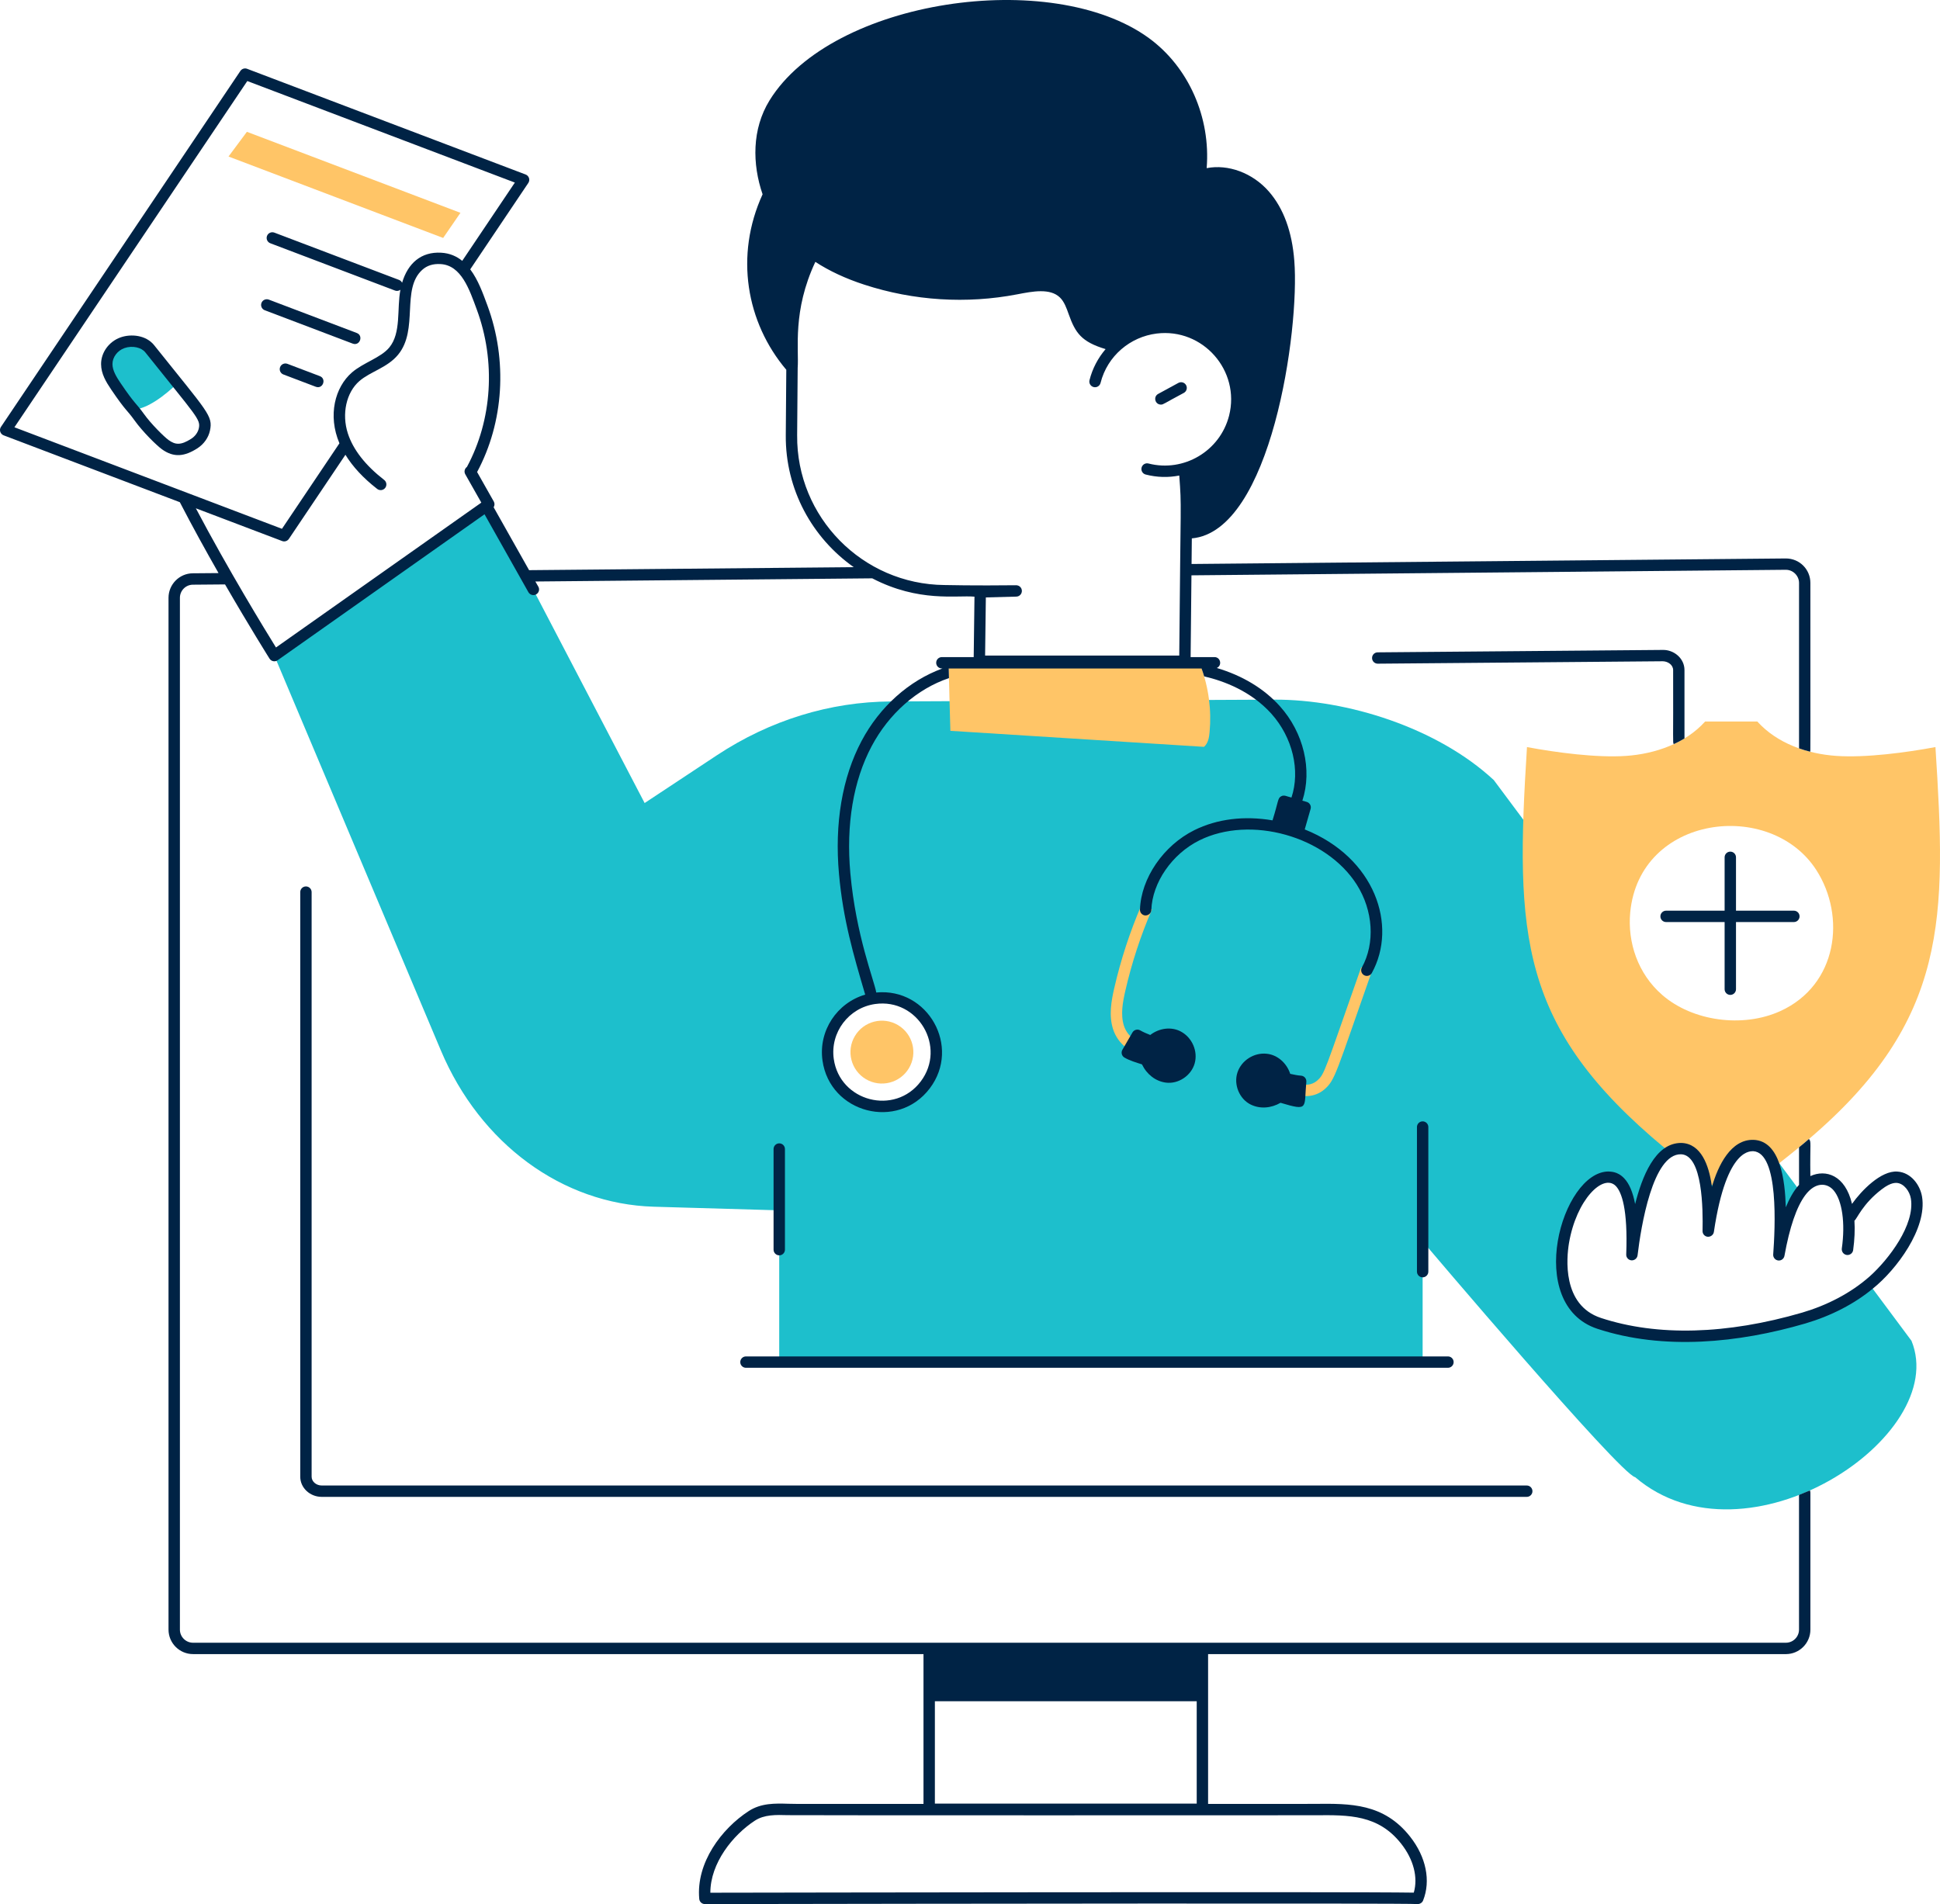 <svg xmlns="http://www.w3.org/2000/svg" width="545" height="535" viewBox="0 0 545 535" fill="none"><g clip-path="url(#clip0_921_267)"><path d="M137.044 141.206L181.095 225.633L201.475 212.157C216.316 202.373 233.15 197.172 250.325 197.088L357.959 196.579C378.488 196.495 403.793 204.474 419.653 219.183C492.932 317.555 340.787 113.292 505.845 334.892C502.936 338.796 501.005 345.44 499.73 352.571C500.38 343.665 501.491 322.194 492.554 321.861C484.316 321.602 481.102 337.693 479.881 345.907C480.051 338.393 479.873 323.007 472.323 322.731C462.922 322.401 459.542 343.228 458.44 352.529C458.907 340.177 457.441 330.838 451.986 330.753C440.649 330.584 430.183 365.581 449.268 371.842C466.845 377.615 487.142 376.065 506.736 370.336C513.361 368.383 519.792 365.263 525.143 360.807L536.988 376.724C548.029 403.655 490.516 441.667 459.373 415.053C455.127 414.267 399.655 348.773 399.655 348.773V381.86H218.904V340.072L183.642 339.053C157.997 338.31 134.899 321.352 123.86 295.163L77.07 184.208L137.044 141.209V141.206ZM232.641 297.749C233.809 306.09 241.537 311.904 249.879 310.738C258.223 309.571 264.04 301.845 262.871 293.505C261.681 285.164 253.976 279.348 245.632 280.517C237.288 281.706 231.472 289.41 232.64 297.751L232.641 297.749Z" fill="#1DBFCC"></path><path d="M428.974 209.906C437.105 211.433 448.568 212.962 456.805 212.388C464.999 211.819 473.496 208.866 479.012 202.731H493.682C499.211 208.853 507.628 211.819 515.888 212.388C524.125 212.96 535.59 211.433 543.72 209.906C546.78 257.749 547.498 286.541 508.181 320.034C505.397 322.492 499.169 327.343 498.499 327.887C497.31 324.172 495.399 321.966 492.554 321.859C487.82 321.711 484.593 326.932 482.428 334.063C481.217 333.141 480.839 332.907 478.967 331.474C477.884 326.147 475.805 322.857 472.322 322.729C471.112 322.686 469.987 323.005 468.947 323.621C468.523 323.26 468.077 322.921 467.653 322.559C426.583 288.47 425.662 262.631 428.972 209.906H428.974ZM466.975 279.56C475.467 286.946 489.585 288.877 500.115 284.102C516.292 276.759 518.627 257.446 510.242 244.436C497.332 224.428 460.588 228.925 457.974 256.364C457.19 264.726 460.076 273.575 466.975 279.56Z" fill="#FFC567"></path><path d="M243.241 303.208C239.046 300.716 237.666 295.297 240.159 291.103C242.652 286.91 248.073 285.53 252.267 288.022C256.462 290.514 257.842 295.934 255.349 300.127C252.857 304.32 247.435 305.7 243.241 303.208Z" fill="#FFC567"></path><path d="M322.541 295.997L321.975 292.852C319.202 293.365 316.577 290.821 315.738 288.193C314.745 285.08 315.422 281.494 316.137 278.378C317.925 270.571 320.441 262.883 323.616 255.529L320.68 254.26C317.427 261.794 314.85 269.667 313.019 277.663C312.212 281.193 311.453 285.282 312.691 289.163C314.008 293.295 318.114 296.801 322.54 295.999L322.541 295.997Z" fill="#FFC567"></path><path d="M372.075 306.078C375.134 303.414 375.254 301.662 385.425 272.819L382.408 271.757C371.964 301.369 372.19 301.734 369.972 303.669C368.616 304.849 366.258 305.26 365.13 304.033L362.775 306.196C365.169 308.799 369.485 308.334 372.074 306.078H372.075Z" fill="#FFC567"></path><path d="M266.503 187.09C266.599 190.969 266.849 201.474 266.991 205.343L338.237 209.842C339.404 208.823 339.68 207.21 339.808 205.703C340.376 199.584 339.591 193.273 337.303 187.09C337 187.09 321.288 186.413 266.501 187.09H266.503Z" fill="#FFC567"></path><path d="M129.353 59.797C128.879 59.617 69.36 37.036 69.36 37.036L64.198 43.979L124.495 66.857L129.351 59.799L129.353 59.797Z" fill="#FFC567"></path><path d="M29.994 102.308C29.999 104.57 31.271 106.644 32.565 108.554C34.064 110.767 35.649 112.93 37.319 115.027C41.156 115.181 46.753 110.756 49.839 107.685C47.233 104.446 44.635 101.214 42.039 97.966C40.379 95.902 37.003 95.387 34.416 96.3C31.83 97.214 29.983 99.72 29.996 102.306L29.994 102.308Z" fill="#1DBFCC"></path><path d="M430.508 418.983C430.508 419.866 429.792 420.58 428.91 420.58H90.401C87.063 420.58 84.347 418.036 84.347 414.906V250.66C84.347 249.777 85.063 249.062 85.945 249.062C86.827 249.062 87.543 249.778 87.543 250.66V414.906C87.543 416.273 88.825 417.386 90.399 417.386H428.908C429.792 417.386 430.506 418.101 430.506 418.983H430.508Z" fill="#002345"></path><path d="M387.045 186.475C386.175 186.475 385.454 185.775 385.454 184.905C385.433 184.014 386.154 183.291 387.025 183.291L467.103 182.612C470.216 182.534 473.217 184.951 473.217 188.278V207.486C472.241 208.08 471.243 208.611 470.203 209.077C469.879 208.43 470.097 209.318 470.032 188.278C470.032 186.848 468.616 185.833 467.146 185.796L387.068 186.475H387.047H387.045Z" fill="#002345"></path><path d="M399.66 315.072C400.543 315.072 401.258 315.788 401.258 316.67V357.296C401.258 358.179 400.542 358.894 399.66 358.894C398.778 358.894 398.062 358.178 398.062 357.296V316.67C398.062 315.786 398.778 315.072 399.66 315.072Z" fill="#002345"></path><path d="M217.316 351.119V322.849C217.316 321.966 218.032 321.252 218.914 321.252C219.796 321.252 220.512 321.968 220.512 322.849V351.119C220.512 352.002 219.796 352.716 218.914 352.716C218.032 352.716 217.316 352 217.316 351.119Z" fill="#002345"></path><path d="M325.366 110.677L331.041 107.588C331.818 107.167 332.788 107.449 333.21 108.225C333.633 109 333.346 109.973 332.571 110.393C326.707 113.51 326.849 113.679 326.131 113.679C324.473 113.679 323.919 111.463 325.366 110.679V110.677Z" fill="#002345"></path><path d="M408.368 382.715C408.368 383.598 407.652 384.312 406.77 384.312H209.559C208.676 384.312 207.961 383.596 207.961 382.715C207.961 381.833 208.677 381.117 209.559 381.117H406.77C407.654 381.117 408.368 381.833 408.368 382.715Z" fill="#002345"></path><path d="M486.091 239.286C486.975 239.286 487.689 240.002 487.689 240.884V255.876H503.949C504.832 255.876 505.547 256.592 505.547 257.473C505.547 258.355 504.831 259.071 503.949 259.071H487.689V277.944C487.689 278.827 486.973 279.541 486.091 279.541C485.209 279.541 484.493 278.825 484.493 277.944V259.071H468.05C467.166 259.071 466.452 258.355 466.452 257.473C466.452 256.592 467.168 255.876 468.05 255.876H484.493V240.884C484.493 240 485.209 239.286 486.091 239.286Z" fill="#002345"></path><path d="M451.901 329.159C452.339 329.25 454.322 329.013 456.274 331.069C457.696 332.555 458.715 334.953 459.353 338.306C461.219 330.978 464.861 321.027 472.388 321.137C477.898 321.338 480.061 327.447 480.837 332.872C480.858 333.064 480.901 333.276 480.922 333.488C482.676 327.369 486.286 320.077 492.619 320.265C500.183 320.558 501.457 331.693 501.684 339.217C502.561 337.08 503.824 334.602 505.399 332.914V322.366C506.334 321.603 507.267 320.839 508.181 320.032C508.908 320.82 508.447 321.081 508.584 330.452C512.92 328.458 518.382 330.176 520.281 338.263C522.917 334.53 528.429 328.845 533.041 329.18C536.862 329.435 539.41 332.936 539.962 336.268C541.407 345.161 532.773 356.74 526.163 362.033C521.004 366.32 514.445 369.716 507.184 371.858C488.391 377.355 467.306 379.452 448.782 373.365C428.093 366.581 438.693 329.156 451.902 329.156L451.901 329.159ZM449.757 370.312C465.574 375.511 485.125 374.981 506.292 368.805C513.161 366.779 519.9 363.391 525.335 358.554C530.599 353.821 538.008 344.123 536.82 336.78C536.481 334.722 534.889 332.514 532.851 332.365C532.639 332.412 531.352 332.061 528.627 334.168C523.211 338.288 521.669 342.505 520.962 342.977C521.131 345.523 521.005 348.303 520.6 351.254C520.473 352.125 519.666 352.718 518.797 352.612C517.905 352.485 517.31 351.678 517.417 350.787C518.436 343.677 517.524 337.268 515.103 334.446C513.296 332.33 509.989 331.981 507.122 335.846C504.701 339.114 502.749 344.823 501.304 352.845C501.156 353.693 500.37 354.267 499.542 354.16C498.692 354.054 498.076 353.29 498.142 352.463C498.673 345.148 499.81 323.879 492.515 323.45C492.3 323.635 485.094 321.65 481.477 346.138C481.349 346.966 480.585 347.539 479.758 347.496C478.909 347.433 478.271 346.71 478.294 345.862C478.426 339.836 478.34 324.534 472.264 324.321C464.282 324.117 460.98 344.759 460.036 352.718C459.93 353.566 459.165 354.181 458.316 354.119C457.468 354.055 456.809 353.312 456.852 352.463C457.34 339.622 455.537 334.932 453.944 333.257C450.407 329.59 442.822 337.059 440.76 349.344C440.103 353.355 438.765 366.704 449.762 370.312H449.757Z" fill="#002345"></path><path d="M359.734 309.854C357.098 311.375 354.012 311.645 351.377 310.356C348.174 308.791 346.498 304.733 347.644 301.309C348.768 297.945 352.31 295.672 355.892 296.078C358.882 296.397 361.459 298.659 362.461 301.722C363.505 301.948 364.493 302.162 365.513 302.235C366.393 302.299 367.054 303.066 366.99 303.946C366.261 311.295 367.888 312.295 359.735 309.854H359.734Z" fill="#002345"></path><path d="M327.434 304.174C324.599 303.766 322.168 301.874 320.808 299.057C319.151 298.524 317.418 298.035 315.893 297.151C315.129 296.71 314.869 295.731 315.311 294.967L318.139 290.09C318.582 289.328 319.563 289.062 320.323 289.51C321.208 290.022 322.143 290.401 323.133 290.801C325.685 288.834 329.088 288.413 331.74 289.834C334.912 291.528 336.577 295.382 335.614 298.793C334.641 302.242 330.995 304.686 327.433 304.174H327.434Z" fill="#002345"></path><path d="M0.273 119.94L67.529 19.936C67.944 19.319 68.735 19.065 69.424 19.333L147.655 49.025C148.626 49.394 148.987 50.563 148.414 51.41L132.1 75.68C134.331 78.646 135.663 82.402 136.922 85.806C142.639 101.227 141.539 118.655 134.031 132.626L138.715 140.905C139.01 141.426 138.973 142.044 138.677 142.528L148.637 160.2L239.845 159.36C228.197 151.146 220.612 137.569 220.748 122.284L220.891 103.894C209.649 90.612 206.351 71.8 214.233 54.589C211.315 46.097 211.205 36.293 216.19 28.2C233.74 -0.214 295.533 -9.207 322.793 10.73C333.947 18.887 340.142 33.013 338.985 47.245C345.002 46.069 351.87 48.559 356.447 53.794C360.573 58.514 362.982 65.084 363.61 73.315C365.141 92.699 357.101 149.295 334.816 151.27L334.743 158.465C342.415 158.394 492.707 156.994 501.686 156.911C505.567 156.911 508.586 160.012 508.586 163.787C508.564 213.912 508.659 210.884 508.502 211.2C507.439 210.945 506.42 210.628 505.401 210.266V163.787C505.401 161.837 503.784 160.095 501.686 160.095H501.665L334.711 161.651L334.478 184.625H341.184C342.896 184.625 343.412 186.98 341.828 187.682C349.025 189.821 355.106 193.47 359.533 198.403C366.263 205.867 368.696 216.338 365.873 224.963L367.085 225.309C367.934 225.552 368.425 226.436 368.183 227.285L366.534 233.046C386.319 240.954 392.681 260.099 385.393 273.376C384.966 274.157 383.983 274.428 383.223 274.009C382.447 273.583 382.165 272.612 382.589 271.839C386.343 265 385.782 255.862 381.157 248.56C372.523 234.927 351.278 228.997 336.942 236.117C329.262 239.932 323.71 247.976 323.441 255.675C323.409 256.557 322.663 257.201 321.787 257.217C320.905 257.186 320.215 256.445 320.245 255.563C320.554 246.742 326.836 237.569 335.521 233.252C341.922 230.071 349.59 229.151 357.484 230.497C359.212 224.978 358.906 224.294 359.906 223.742C360.799 223.246 361.466 223.795 362.81 224.086C365.333 216.498 363.15 207.218 357.157 200.527C351.467 194.223 343.93 191.358 338.283 190.043C338.076 189.292 337.809 188.558 337.548 187.824H266.525C266.541 188.433 266.56 189.372 266.59 190.531C257.652 193.544 249.734 200.484 244.851 209.695C239.714 219.374 237.654 231.683 238.885 245.328C240.456 262.867 245.623 275.568 246.163 278.867C260.718 277.483 270.019 294.103 261.221 305.773C252.19 317.762 233.129 312.77 231.058 297.972C229.886 289.594 235.145 281.771 243.058 279.461C239.738 268.192 236.863 258.449 235.7 245.625C234.405 231.363 236.612 218.416 242.026 208.208C247.139 198.554 255.384 191.234 264.758 187.82H264.598C263.715 187.82 263 187.105 263 186.223C263 185.341 263.716 184.625 264.598 184.625H273.54L273.758 167.645C268.652 167.197 258.125 169.298 245.037 162.497L150.399 163.385L151.227 164.828C151.674 165.592 151.398 166.569 150.632 166.993C149.899 167.422 148.908 167.191 148.446 166.398C148.325 166.182 144.762 159.846 144.985 160.245L136.119 144.5L77.992 185.512C77.255 186.035 76.209 185.84 75.718 185.058C75.63 184.917 70.109 176.134 63.22 164.206L54.176 164.283C52.172 164.297 50.541 165.952 50.541 167.967V457.879C50.541 459.91 52.194 461.563 54.229 461.563H501.705C503.738 461.563 505.393 459.91 505.393 457.879V420.03L508.444 418.772C508.557 418.99 508.591 419.137 508.591 419.4V457.878C508.591 461.672 505.502 464.758 501.705 464.758H339.387V506.855C369.986 506.843 365.499 506.871 369.446 506.835C379.371 506.74 388.728 506.66 396.132 516.038C400.634 521.739 402 528.452 399.785 533.992C399.525 534.646 398.829 535.051 398.119 534.987C394.872 534.719 265.82 534.878 198.034 534.996H198.031C197.205 534.996 196.514 534.368 196.439 533.546C195.502 523.349 202.735 513.804 210.32 508.871C213.819 506.592 217.712 506.695 221.462 506.808C224.535 506.891 224.389 506.831 259.435 506.851V464.755H54.226C50.429 464.755 47.342 461.669 47.342 457.874V167.962C47.342 164.195 50.397 161.109 54.149 161.081L61.393 161.019C57.852 154.816 54.062 147.951 50.521 141.104L1.03 122.32C0.064 121.952 -0.303 120.785 0.271 119.935L0.273 119.94ZM234.227 297.527C235.898 309.475 251.349 313.558 258.666 303.849C265.954 294.178 257.899 280.413 245.86 282.098C238.403 283.16 233.184 290.079 234.227 297.526V297.527ZM265.329 164.377C265.541 164.38 273.69 164.579 285.433 164.437C286.32 164.428 287.052 165.112 287.074 165.993C287.097 166.875 286.4 167.61 285.518 167.632L276.953 167.859L276.742 184.198H331.284C331.655 138.679 331.989 143.17 331.288 133.614C328.177 134.212 325.077 134.153 321.856 133.33C321.001 133.113 320.484 132.241 320.703 131.387C320.919 130.531 321.789 130.008 322.647 130.234C332.553 132.766 342.735 126.76 345.285 116.79C348.494 104.109 337.902 92.116 324.941 93.715C317.558 94.628 311.096 99.955 309.174 107.596C308.959 108.452 308.091 108.97 307.234 108.756C306.377 108.541 305.857 107.672 306.073 106.816C306.889 103.57 308.449 100.608 310.595 98.089C303.789 96.044 302.1 93.541 300.233 88.302C299.587 86.486 298.976 84.771 297.778 83.602C295.034 80.913 290.132 81.855 285.805 82.692C271.543 85.442 256.68 84.506 242.824 79.99C237.529 78.266 232.944 76.116 229.053 73.579C222.564 87.406 224.473 98.094 224.09 103.358C224.055 107.802 223.934 123.263 223.941 122.312C223.736 145.302 242.302 164.173 265.326 164.378L265.329 164.377ZM336.192 477.999H262.634V506.769H336.192V477.999ZM221.373 510.01C217.96 509.911 214.729 509.822 212.065 511.554C205.866 515.588 199.549 523.499 199.557 531.802C216.567 531.771 380.438 531.486 397.172 531.781C398.408 527.513 397.122 522.454 393.623 518.022C387.189 509.873 378.979 509.943 369.476 510.037C367.929 510.049 223.985 510.085 221.373 510.01ZM77.531 181.923L135.216 141.222L130.706 133.251C130.303 132.536 130.527 131.661 131.175 131.189C138.291 118.002 139.335 101.517 133.923 86.917C131.878 81.37 129.599 74.513 123.761 74.198C121.637 74.075 119.959 74.611 118.626 75.814C112.635 81.213 117.679 92.575 111.831 99.669C108.814 103.33 104.039 104.396 100.955 107.073C97.281 110.263 95.949 116.302 97.718 121.764C99.197 126.338 102.632 130.74 107.925 134.85C108.622 135.39 108.75 136.396 108.208 137.093C107.67 137.786 106.665 137.919 105.964 137.375C102.066 134.349 99.097 131.135 97.041 127.779L81.156 151.414C80.738 152.036 79.947 152.28 79.262 152.017L55.02 142.816C64.183 160.189 74.484 177.01 77.53 181.922L77.531 181.923ZM79.212 148.579L95.357 124.556C92.023 116.699 94.109 108.785 98.859 104.661C102.057 101.882 106.983 100.525 109.364 97.638C112.757 93.52 111.459 86.788 112.485 81.417C112.022 81.761 111.464 81.826 110.967 81.638L75.94 68.349C75.114 68.036 74.699 67.113 75.012 66.285C75.324 65.461 76.249 65.055 77.074 65.359L112.1 78.649C112.496 78.799 112.788 79.092 112.962 79.445C114.587 73.948 118.325 70.684 123.936 71.006C126.332 71.137 128.265 71.996 129.855 73.292L144.638 51.298L69.476 22.77L4.052 120.052C26.505 128.573 44.78 135.51 79.214 148.579H79.212Z" fill="#002345"></path><path d="M75.516 84.184L100.22 93.556C102.173 94.296 101.09 97.301 99.086 96.546L74.382 87.173C73.556 86.861 73.141 85.938 73.454 85.11C73.766 84.286 74.691 83.879 75.516 84.184Z" fill="#002345"></path><path d="M80.749 102.228L89.847 105.681C91.801 106.421 90.718 109.426 88.714 108.671L79.616 105.218C78.79 104.905 78.375 103.98 78.688 103.155C79 102.332 79.922 101.917 80.749 102.228Z" fill="#002345"></path><path d="M55.497 125.938C51.877 128.261 48.855 128.668 45.464 126.214V126.212C43.946 125.112 40.088 121.318 37.8 118.125C35.599 115.038 35.441 115.657 31.236 109.449C29.802 107.322 28.402 105.02 28.397 102.315C28.375 99.034 30.628 95.941 33.878 94.793C36.841 93.749 41.023 94.157 43.287 96.969C58.409 115.931 59.868 116.763 58.983 120.999C58.557 122.966 57.291 124.765 55.495 125.938H55.497ZM40.793 98.97C39.73 97.648 37.221 97.006 34.945 97.808C32.992 98.498 31.582 100.384 31.595 102.303C31.599 104.114 32.73 105.945 33.886 107.658C38.025 113.763 38.17 113.147 40.403 116.264C42.423 119.102 46.084 122.713 47.343 123.627C49.263 125.015 50.794 125.162 53.758 123.258C54.844 122.547 55.61 121.477 55.857 120.336C56.391 117.779 55.262 117.104 40.795 98.971L40.793 98.97Z" fill="#002345"></path></g><defs><clipPath id="clip0_921_267"><rect width="545" height="535" fill="white" transform="matrix(-1 0 0 1 545 0)"></rect></clipPath></defs></svg>